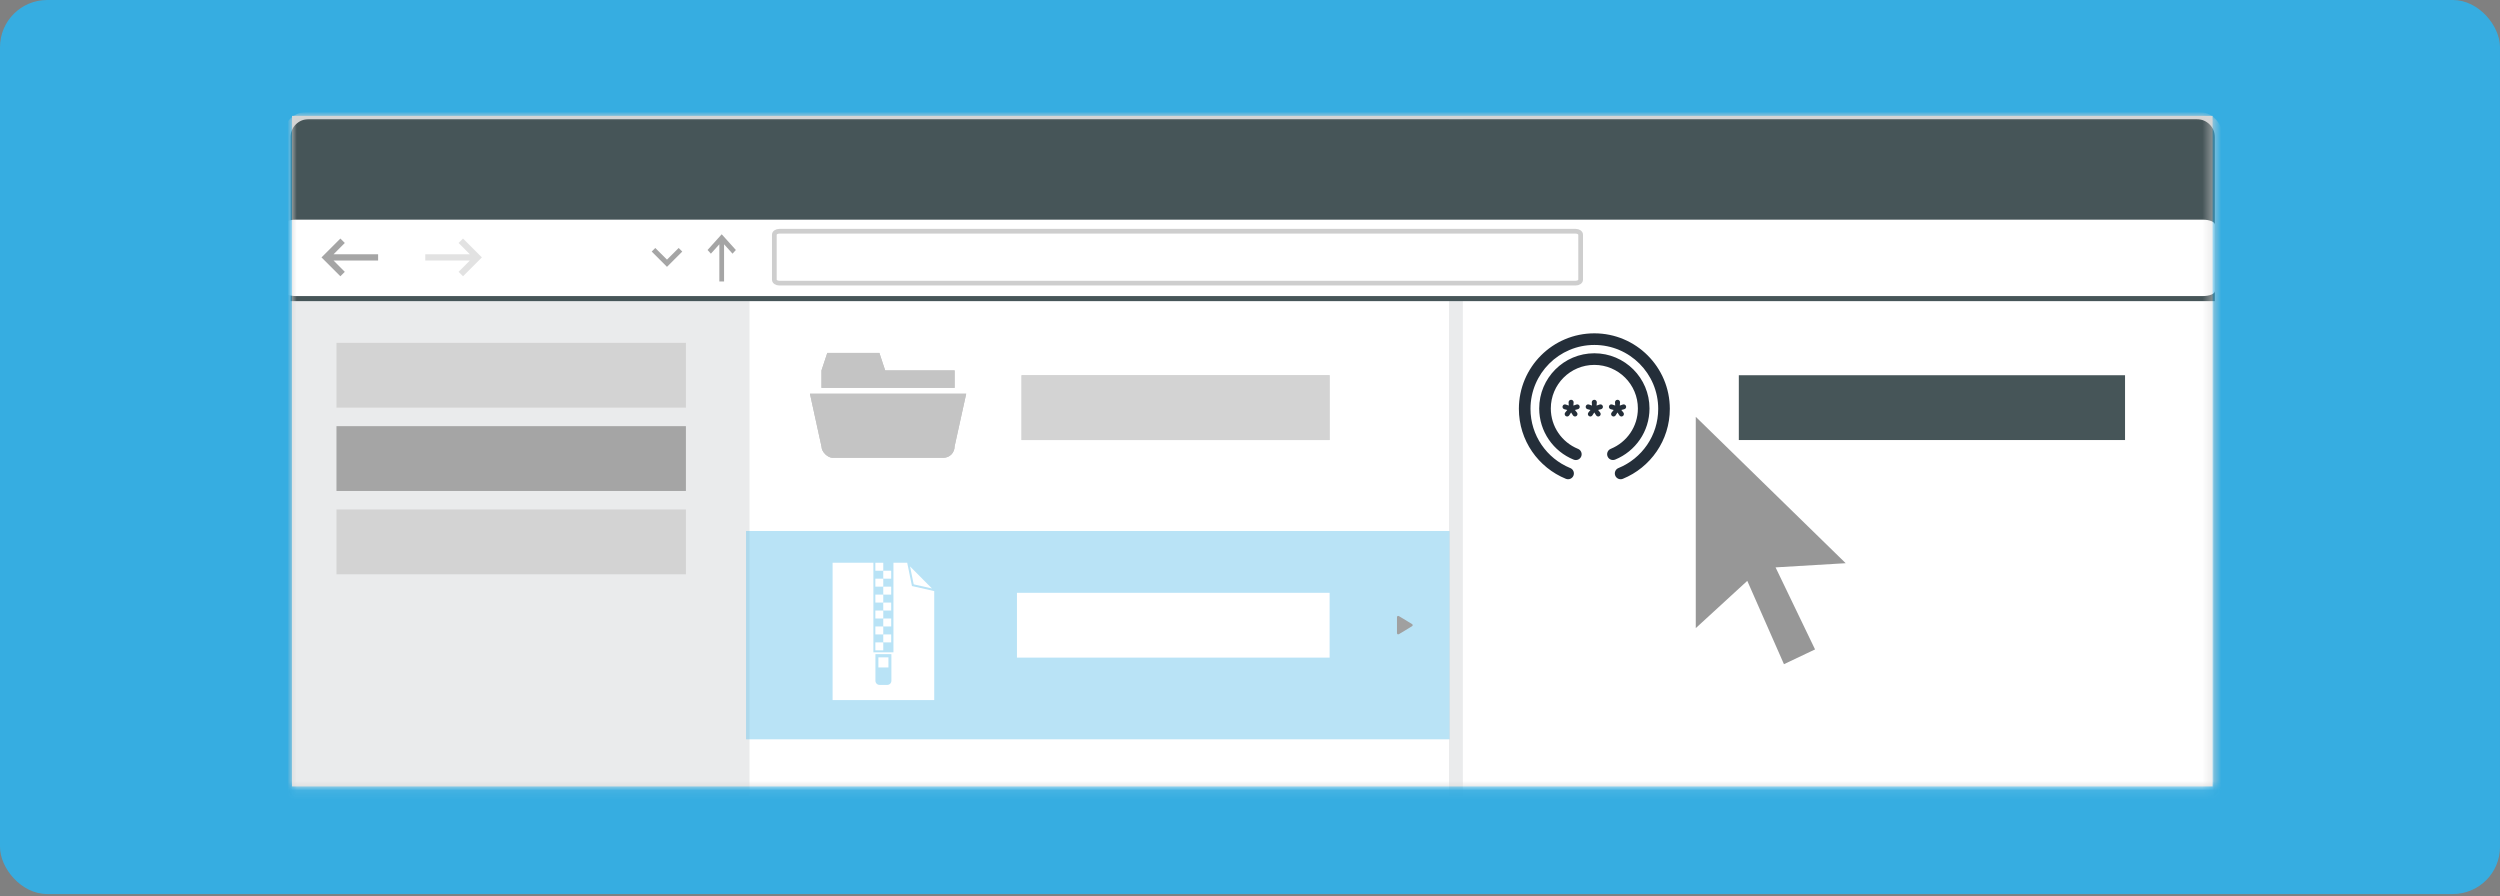 <?xml version="1.0" encoding="UTF-8" standalone="no"?>
<svg width="265px" height="95px" viewBox="0 0 265 95" version="1.1" xmlns="http://www.w3.org/2000/svg" xmlns:xlink="http://www.w3.org/1999/xlink">
    <rect x="0" y="0" width="265" height="95" fill="#808080" stroke="none"/>
    <!-- Generator: Sketch 50.2 (55047) - http://www.bohemiancoding.com/sketch -->
    <title>img_import-ff_pc2</title>
    <desc>Created with Sketch.</desc>
    <defs>
        <rect id="path-1" x="0" y="0" width="203.576" height="71.076"></rect>
    </defs>
    <g id="Extension:-Import-Tool" stroke="none" stroke-width="1" fill="none" fill-rule="evenodd">
        <g id="Import_Steps-Firefox-PC" transform="translate(-587, -439)">
            <g id="2" transform="translate(587, 361)">
                <g id="img_import-ff_pc2" transform="translate(0, 78)">
                    <rect id="Rectangle-9" fill="#36ADE1" x="0" y="0" width="265" height="94.768" rx="5"></rect>
                    <g id="Group-11" transform="translate(30.957, 12.285)">
                        <g id="Page-1">
                            <mask id="mask-2" fill="white">
                                <use xlink:href="#path-1"></use>
                            </mask>
                            <use id="Mask" fill="#D8D8D8" xlink:href="#path-1"></use>
                            <g mask="url(#mask-2)">
                                <g transform="translate(-0.877, 0)">
                                    <g id="Group-109" stroke-width="1" fill="none">
                                        <path d="M205.053,2.368 L205.053,129.934 C205.053,131.18 204.194,132.185 203.136,132.185 L2.272,132.185 C1.211,132.185 0.356,131.18 0.356,129.934 L0.356,2.368 C0.356,1.125 1.211,0.117 2.272,0.117 L203.136,0.117 C204.194,0.117 205.053,1.125 205.053,2.368 Z" id="Fill-1" fill="#FFFFFF"></path>
                                        <path d="M205.053,129.934 C205.053,131.18 204.194,132.185 203.136,132.185 L2.272,132.185 C1.211,132.185 0.356,131.18 0.356,129.934 L0.356,2.368 C0.356,1.125 1.211,0.117 2.272,0.117 L203.136,0.117 C204.194,0.117 205.053,1.125 205.053,2.368 L205.053,129.934 Z" id="Stroke-3" stroke="#D3D3D3"></path>
                                        <path d="M0.897,2.27 L0.897,130.032 C0.897,131.094 1.751,131.955 2.805,131.955 L49.367,131.955 L49.367,0.347 L2.805,0.347 C1.751,0.347 0.897,1.208 0.897,2.27" id="Fill-5" fill="#EAEBEC"></path>
                                        <polygon id="Fill-7" fill="#EAEBEC" points="123.515 131.955 124.98 131.955 124.98 0.346 123.515 0.346"></polygon>
                                        <path d="M202.79,0.346 L2.621,0.346 C1.566,0.346 0.711,1.206 0.711,2.267 L0.711,19.638 L204.701,19.638 L204.701,2.267 C204.701,1.206 203.845,0.346 202.79,0.346" id="Fill-9" fill="#465558"></path>
                                        <path d="M203.439,19.097 L1.265,19.097 C0.571,19.097 0.004,18.858 0.004,18.566 L0.004,11.53 C0.004,11.238 0.571,11 1.265,11 L203.439,11 C204.133,11 204.701,11.239 204.701,11.53 L204.701,18.566 C204.701,18.858 204.134,19.097 203.439,19.097" id="Fill-15" fill="#FFFFFF"></path>
                                        <path d="M136.941,17.727 L52.527,17.727 C52.237,17.727 52,17.565 52,17.367 L52,12.588 C52,12.389 52.237,12.227 52.527,12.227 L136.941,12.227 C137.231,12.227 137.468,12.389 137.468,12.588 L137.468,17.367 C137.468,17.565 137.231,17.727 136.941,17.727" id="Fill-15-Copy" stroke="#CECECE" stroke-width="0.5" fill="#FFFFFF"></path>
                                        <polygon id="Page-1" fill="#A5A5A5" points="6 13 4 15 6 17 6.47 16.53 5.277 15.333 10 15.333 10 14.666 5.277 14.666 6.47 13.47"></polygon>
                                        <polygon id="Page-1-Copy" fill="#E2E2E2" transform="translate(18, 15) scale(-1, 1) translate(-18, -15) " points="17 13 15 15 17 17 17.47 16.53 16.277 15.333 21 15.333 21 14.666 16.277 14.666 17.47 13.47"></polygon>
                                        <polygon id="Page-1-Copy-2" fill="#A5A5A5" transform="translate(46.421, 15.048) scale(-1, 1) rotate(-270) translate(-46.421, -15.048) " points="45.587 13.548 43.921 15.048 45.587 16.548 45.979 16.196 44.984 15.298 48.921 15.298 48.921 14.798 44.984 14.798 45.979 13.901"></polygon>
                                        <polygon id="Page-1" fill="#A5A5A5" transform="translate(40.619, 15) scale(1, -1) translate(-40.619, -15) " points="40.619 14 39 15.619 39.381 16 40.619 14.764 41.859 16 42.239 15.619 40.62 14"></polygon>
                                        <polygon id="Fill-16" fill="#D3D3D3" points="5.586 30.925 42.626 30.925 42.626 24.055 5.586 24.055"></polygon>
                                        <polygon id="Fill-17" fill="#A5A5A5" points="5.586 39.757 42.626 39.757 42.626 32.888 5.586 32.888"></polygon>
                                        <polygon id="Fill-18" fill="#D3D3D3" points="5.586 48.59 42.626 48.59 42.626 41.72 5.586 41.72"></polygon>
                                        <path d="M63.748,26.978 L63.134,25.125 L57.613,25.125 L56.999,26.978 L56.999,28.831 L71.11,28.831 L71.11,26.978 L63.748,26.978 Z M55.773,29.449 L57,35.057 C57,35.613 57.656,36.244 58.184,36.244 L69.883,36.244 C70.651,36.244 71.111,35.65 71.111,35.02 L72.338,29.449 L55.773,29.449 Z" id="Fill-19" fill="#C4C4C4"></path>
                                        <path d="M105.932,29.825 L104.558,28.993 C104.45,28.928 104.344,28.981 104.344,29.112 L104.344,30.777 C104.344,30.909 104.45,30.962 104.558,30.896 L105.929,30.065 C106.038,29.999 106.04,29.89 105.932,29.825" id="Fill-20" fill="#FFFFFF"></path>
                                        <polygon id="Fill-21" fill="#D3D3D3" points="78.205 34.359 110.859 34.359 110.859 27.49 78.205 27.49"></polygon>
                                        <polygon id="Fill-50" fill="#70C6EC" opacity="0.486" points="49 66.082 123.568 66.082 123.568 44 49 44"></polygon>
                                        <polygon id="Fill-22" fill="#FFFFFF" points="77.717 57.422 110.859 57.422 110.859 50.553 77.717 50.553"></polygon>
                                        <g id="zip" transform="translate(58, 47)" fill="#FFFFFF">
                                            <polygon id="Fill-24" points="8.385 0.756 8.772 2.654 10.706 3.093"></polygon>
                                            <polygon id="Fill-25" points="4.708 1.211 5.546 1.211 5.546 0.367 4.708 0.367"></polygon>
                                            <polygon id="Fill-26" points="4.708 2.899 5.546 2.899 5.546 2.055 4.708 2.055"></polygon>
                                            <polygon id="Fill-27" points="5.546 2.055 6.385 2.055 6.385 1.211 5.546 1.211"></polygon>
                                            <polygon id="Fill-28" points="5.546 3.743 6.385 3.743 6.385 2.899 5.546 2.899"></polygon>
                                            <polygon id="Fill-29" points="4.708 4.587 5.546 4.587 5.546 3.743 4.708 3.743"></polygon>
                                            <polygon id="Fill-30" points="4.708 6.276 5.546 6.276 5.546 5.432 4.708 5.432"></polygon>
                                            <polygon id="Fill-31" points="5.546 5.431 6.385 5.431 6.385 4.587 5.546 4.587"></polygon>
                                            <polygon id="Fill-32" points="5.546 7.12 6.385 7.12 6.385 6.276 5.546 6.276"></polygon>
                                            <polygon id="Fill-33" points="4.708 7.964 5.546 7.964 5.546 7.12 4.708 7.12"></polygon>
                                            <polygon id="Fill-34" points="4.708 9.652 5.546 9.652 5.546 8.808 4.708 8.808"></polygon>
                                            <polygon id="Fill-35" points="5.546 8.808 6.385 8.808 6.385 7.964 5.546 7.964"></polygon>
                                            <path d="M6.408,12.877 C6.408,13.119 6.213,13.315 5.973,13.315 L5.151,13.315 C4.911,13.315 4.716,13.119 4.716,12.877 L4.716,10.053 L6.408,10.053 L6.408,12.877 Z M8.587,2.837 L8.083,0.367 L6.625,0.367 L6.625,9.859 L4.498,9.859 L4.498,0.367 L0.176,0.367 L0.176,14.922 L10.948,14.922 L10.948,3.372 L8.587,2.837 Z" id="Fill-36"></path>
                                            <polygon id="Fill-23" points="5.03 11.465 6.094 11.465 6.094 10.394 5.03 10.394"></polygon>
                                        </g>
                                        <polygon id="Fill-37" fill="#465558" points="154.235 34.359 195.174 34.359 195.174 27.49 154.235 27.49"></polygon>
                                        <path d="M139.088,26.88 C137.73,26.88 136.453,27.412 135.492,28.379 C134.531,29.347 134.002,30.633 134.002,32 C134.002,33.367 134.531,34.654 135.492,35.622 C136.453,36.588 137.73,37.121 139.088,37.121 C140.447,37.121 141.724,36.588 142.685,35.621 C143.645,34.654 144.175,33.368 144.175,32 C144.175,30.634 143.645,29.348 142.685,28.379 C141.723,27.412 140.445,26.88 139.088,26.88 M139.088,39.491 C134.987,39.49 131.649,36.13 131.649,32 C131.649,27.871 134.987,24.511 139.088,24.511 C143.19,24.511 146.527,27.871 146.527,32 C146.527,36.13 143.19,39.49 139.088,39.491" id="Fill-38" fill="#FFB819"></path>
                                        <polygon id="Fill-39" fill="#FFB819" points="147.192 23.94 147.772 23.94 147.772 23.357 147.192 23.357"></polygon>
                                        <polygon id="Fill-40" fill="#FFB819" points="147.192 22.778 147.772 22.778 147.772 22.193 147.192 22.193"></polygon>
                                        <polygon id="Fill-41" fill="#FFB819" points="145.56 24.507 146.101 24.507 146.101 23.936 145.56 23.936"></polygon>
                                        <polygon id="Fill-42" fill="#231F20" points="144.486 25.602 145.032 25.602 145.032 25.056 144.486 25.056"></polygon>
                                        <polygon id="Fill-43" fill="#231F20" points="146.102 25.056 146.709 25.056 146.709 24.507 146.102 24.507"></polygon>
                                        <polygon id="Fill-44" fill="#231F20" points="143.942 25.056 144.486 25.056 144.486 24.534 143.942 24.534"></polygon>
                                        <polygon id="Fill-45" fill="#231F20" points="145.56 25.602 146.101 25.602 146.101 25.056 145.56 25.056"></polygon>
                                        <polygon id="Fill-46" fill="#231F20" points="146.618 23.357 147.192 23.357 147.192 22.778 146.618 22.778"></polygon>
                                        <polygon id="Fill-47" fill="#231F20" points="145.56 23.936 146.618 23.936 146.618 23.357 145.56 23.357"></polygon>
                                        <polygon id="Fill-48" fill="#231F20" points="145.032 25.056 145.56 25.056 145.56 23.936 145.032 23.936"></polygon>
                                        <path d="M145.032,25.601 L145.032,26.151 L144.486,26.151 L144.486,25.601 L143.58,25.601 L143.58,25.997 L143.094,25.997 L143.094,26.486 L143.637,26.486 L143.637,27.03 L143.094,27.03 L143.094,26.486 L142.518,26.486 L142.518,27.339 L141.972,27.339 L141.972,27.884 L141.61,27.884 L141.61,28.431 L141.213,28.431 C140.766,29.101 139.646,31.185 139.307,32.035 C138.087,30.325 137.14,29.648 136.394,29.402 C135.991,29.28 135.505,29.722 136.175,30.416 C137.71,32.116 138.194,33.524 138.66,34.647 C138.907,35.239 140.014,35.33 140.237,34.728 C140.71,33.453 141.395,32.021 142.206,30.846 L142.206,30.236 L142.638,30.236 L142.638,29.687 L143.093,29.687 L143.093,29.05 L143.639,29.05 L143.639,28.437 L143.088,28.437 L143.088,27.878 L143.639,27.878 L143.639,28.437 L144.177,28.437 L144.175,27.884 L144.607,27.884 L144.607,27.218 L145.092,27.218 L145.092,26.759 L145.559,26.759 L145.559,25.601 L145.032,25.601 Z" id="Fill-49" fill="#231F20"></path>
                                        <path d="M63.748,26.978 L63.134,25.125 L57.613,25.125 L56.999,26.978 L56.999,28.831 L71.11,28.831 L71.11,26.978 L63.748,26.978 Z M55.773,29.449 L57,35.057 C57,35.613 57.656,36.244 58.184,36.244 L69.883,36.244 C70.651,36.244 71.111,35.65 71.111,35.02 L72.338,29.449 L55.773,29.449 Z" id="Fill-51" fill="#C4C4C4"></path>
                                        <polygon id="Fill-52" fill="#D3D3D3" points="78.205 34.359 110.859 34.359 110.859 27.49 78.205 27.49"></polygon>
                                        <path d="M119.588,53.86 L118.214,53.028 C118.106,52.962 118,53.015 118,53.147 L118,54.812 C118,54.944 118.106,54.997 118.214,54.931 L119.586,54.1 C119.694,54.034 119.695,53.925 119.588,53.86" id="Fill-53" fill="#A0A0A0"></path>
                                    </g>
                                    <rect id="Rectangle-3" fill="#FFFFFF" x="128" y="20" width="20" height="22"></rect>
                                    <g id="ic_extension_on" stroke-width="1" fill="none" transform="translate(130.921, 22.715)">
                                        <rect id="Rectangle-3" x="0" y="0" width="16" height="16"></rect>
                                        <path d="M10.559,14.612 L10.559,14.612 C13.029,13.602 14.769,11.173 14.769,8.339 C14.769,4.598 11.739,1.565 8,1.565 C4.261,1.565 1.231,4.598 1.231,8.339 C1.231,11.166 2.962,13.589 5.422,14.604 C5.43,14.607 5.439,14.61 5.447,14.613 C5.762,14.741 5.914,15.099 5.787,15.415 C5.661,15.728 5.306,15.88 4.993,15.758 L4.993,15.759 C2.065,14.569 0,11.695 0,8.339 C0,3.917 3.582,0.333 8,0.333 C12.418,0.333 16,3.917 16,8.339 C16,11.689 13.943,14.559 11.024,15.752 L11.024,15.752 C11.021,15.753 11.019,15.754 11.016,15.755 C10.701,15.882 10.342,15.73 10.215,15.415 C10.088,15.099 10.24,14.741 10.555,14.613 C10.556,14.613 10.558,14.612 10.559,14.612 Z M9.748,12.573 C11.43,11.883 12.615,10.229 12.615,8.297 C12.615,5.746 10.549,3.679 8,3.679 C5.451,3.679 3.385,5.746 3.385,8.297 C3.385,10.228 4.569,11.882 6.25,12.572 C6.256,12.574 6.262,12.576 6.269,12.579 C6.584,12.706 6.736,13.065 6.609,13.381 C6.482,13.694 6.127,13.847 5.813,13.723 L5.813,13.724 C3.668,12.857 2.154,10.754 2.154,8.297 C2.154,5.066 4.771,2.447 8,2.447 C11.229,2.447 13.846,5.066 13.846,8.297 C13.846,10.745 12.343,12.843 10.21,13.715 L10.21,13.714 C10.207,13.715 10.204,13.717 10.201,13.718 C9.886,13.845 9.527,13.693 9.4,13.378 C9.272,13.062 9.425,12.703 9.74,12.576 C9.743,12.575 9.746,12.574 9.748,12.573 Z M4.964,9.1 C4.848,9.018 4.82,8.857 4.902,8.74 C4.906,8.736 4.909,8.731 4.912,8.727 L5.129,8.457 L4.817,8.375 C4.678,8.339 4.595,8.197 4.632,8.058 C4.633,8.055 4.634,8.052 4.635,8.049 C4.676,7.911 4.821,7.834 4.959,7.875 C4.962,7.876 4.965,7.877 4.968,7.878 L5.291,7.99 L5.268,7.665 C5.258,7.516 5.37,7.388 5.518,7.377 C5.524,7.377 5.531,7.376 5.537,7.376 C5.685,7.376 5.804,7.496 5.804,7.644 C5.804,7.651 5.804,7.658 5.803,7.665 L5.777,7.99 L6.106,7.878 C6.242,7.831 6.39,7.904 6.437,8.04 C6.438,8.043 6.439,8.046 6.439,8.049 C6.481,8.186 6.404,8.33 6.267,8.372 C6.263,8.373 6.26,8.374 6.257,8.375 L5.94,8.457 L6.157,8.727 C6.246,8.839 6.228,9.001 6.117,9.091 C6.113,9.094 6.109,9.097 6.104,9.1 C5.986,9.184 5.822,9.156 5.738,9.037 C5.736,9.034 5.734,9.031 5.732,9.028 L5.534,8.721 L5.337,9.028 C5.259,9.15 5.096,9.185 4.974,9.107 C4.971,9.105 4.967,9.102 4.964,9.1 Z M7.423,9.1 C7.306,9.018 7.279,8.857 7.361,8.74 C7.364,8.736 7.367,8.731 7.37,8.727 L7.587,8.457 L7.276,8.375 C7.137,8.339 7.054,8.197 7.09,8.058 C7.091,8.055 7.092,8.052 7.093,8.049 C7.135,7.911 7.28,7.834 7.417,7.875 C7.42,7.876 7.423,7.877 7.426,7.878 L7.75,7.99 L7.727,7.665 C7.716,7.516 7.828,7.388 7.977,7.377 C7.983,7.377 7.989,7.376 7.995,7.376 C8.143,7.376 8.263,7.496 8.263,7.644 C8.263,7.651 8.262,7.658 8.262,7.665 L8.236,7.99 L8.564,7.878 C8.701,7.831 8.849,7.904 8.895,8.04 C8.896,8.043 8.897,8.046 8.898,8.049 C8.94,8.186 8.862,8.33 8.725,8.372 C8.722,8.373 8.719,8.374 8.715,8.375 L8.398,8.457 L8.615,8.727 C8.704,8.839 8.687,9.001 8.576,9.091 C8.571,9.094 8.567,9.097 8.563,9.1 C8.444,9.184 8.28,9.156 8.197,9.037 C8.194,9.034 8.192,9.031 8.19,9.028 L7.993,8.721 L7.795,9.028 C7.717,9.15 7.554,9.185 7.432,9.107 C7.429,9.105 7.426,9.102 7.423,9.1 Z M9.884,9.1 C9.768,9.018 9.74,8.857 9.822,8.74 C9.826,8.736 9.829,8.731 9.832,8.727 L10.049,8.457 L9.737,8.375 C9.598,8.339 9.515,8.197 9.552,8.058 C9.553,8.055 9.554,8.052 9.555,8.049 C9.596,7.911 9.741,7.834 9.879,7.875 C9.882,7.876 9.885,7.877 9.888,7.878 L10.211,7.99 L10.188,7.665 C10.178,7.516 10.29,7.388 10.438,7.377 C10.444,7.377 10.451,7.376 10.457,7.376 C10.605,7.376 10.724,7.496 10.724,7.644 C10.724,7.651 10.724,7.658 10.723,7.665 L10.697,7.99 L11.026,7.878 C11.162,7.831 11.31,7.904 11.357,8.04 C11.358,8.043 11.359,8.046 11.359,8.049 C11.401,8.186 11.324,8.33 11.187,8.372 C11.183,8.373 11.18,8.374 11.177,8.375 L10.86,8.457 L11.077,8.727 C11.166,8.839 11.148,9.001 11.037,9.091 C11.033,9.094 11.029,9.097 11.024,9.1 C10.906,9.184 10.742,9.156 10.658,9.037 C10.656,9.034 10.654,9.031 10.652,9.028 L10.454,8.721 L10.257,9.028 C10.179,9.15 10.016,9.185 9.894,9.107 C9.891,9.105 9.887,9.102 9.884,9.1 Z" id="icon_password-manager" fill="#242E39"></path>
                                    </g>
                                </g>
                            </g>
                        </g>
                        <g id="Mouse" transform="translate(148.295, 30.712)" fill="#979797" stroke="#FFFFFF">
                            <polygon id="Path-2" points="0 0 0 24.72 5.784 19.414 9.597 28.079 13.812 26.078 9.732 17.6 17.55 17.135"></polygon>
                        </g>
                    </g>
                </g>
            </g>
        </g>
    </g>
</svg>